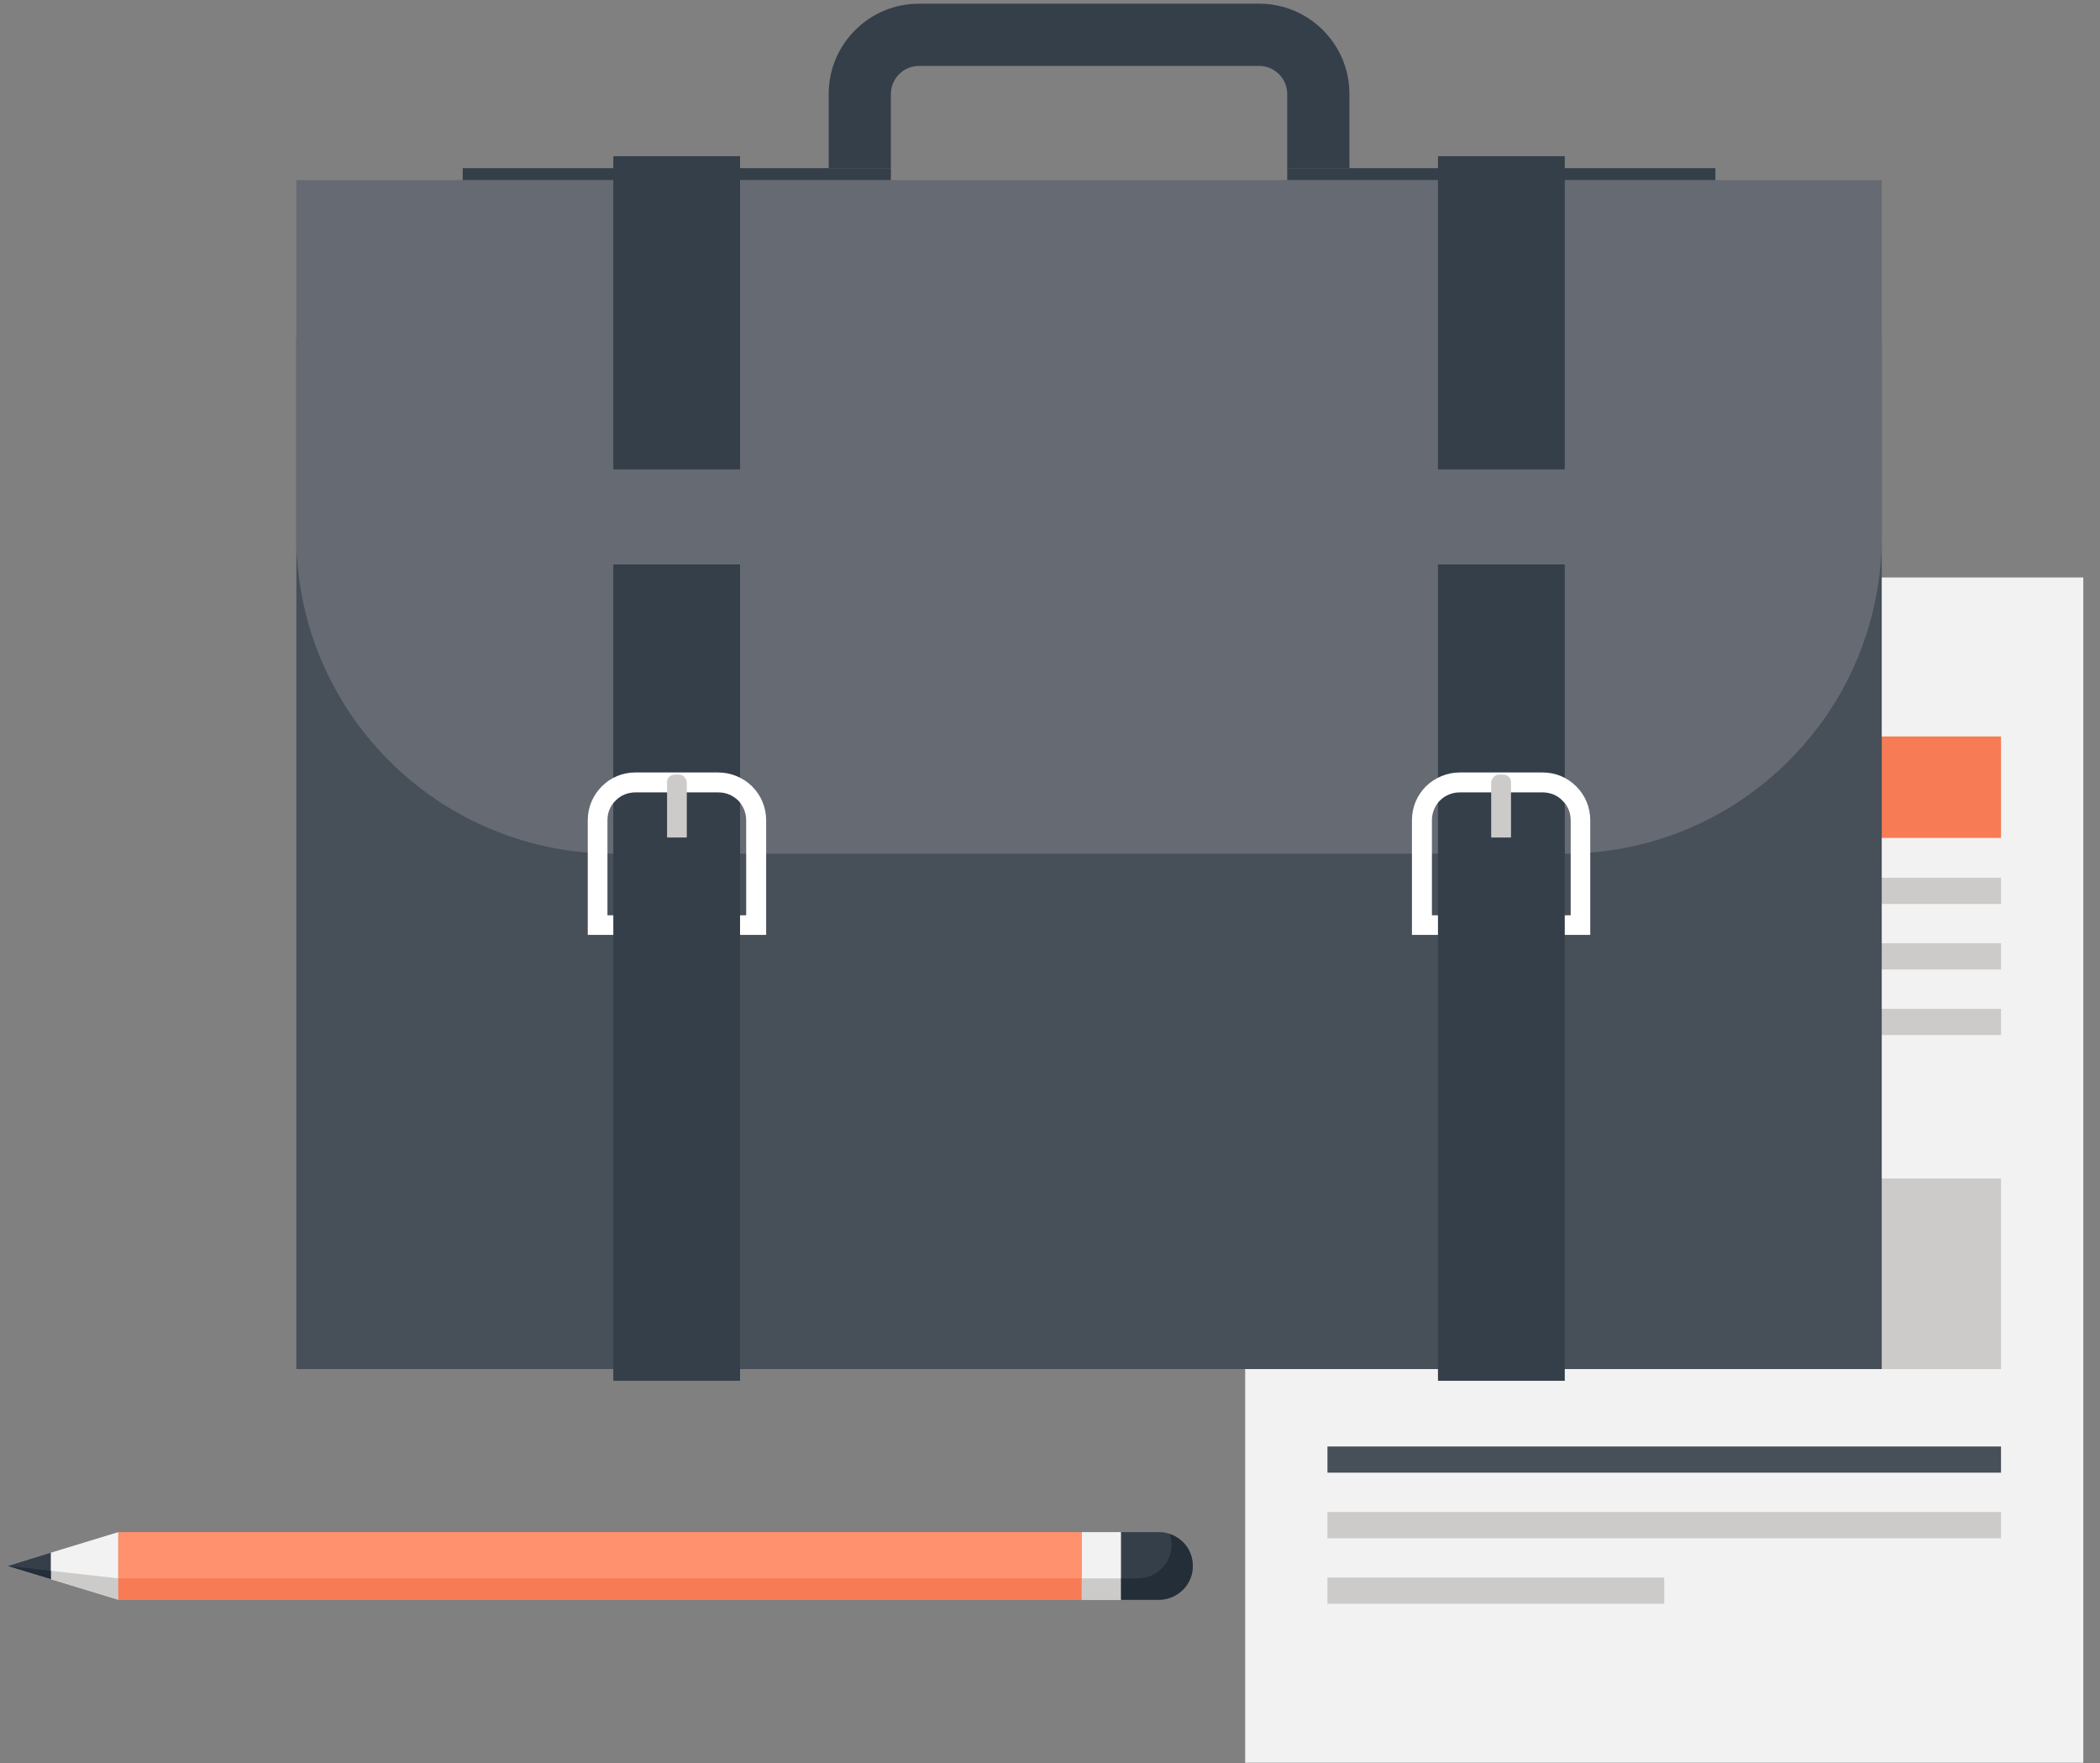 <?xml version="1.0" encoding="UTF-8"?>
<svg width="106px" height="89px" viewBox="0 0 106 89" version="1.1" xmlns="http://www.w3.org/2000/svg" xmlns:xlink="http://www.w3.org/1999/xlink">
    <rect x="0" y="0" width="106" height="89" fill="#808080" stroke="none"/>
    <!-- Generator: Sketch 46.1 (44463) - http://www.bohemiancoding.com/sketch -->
    <title>01</title>
    <desc>Created with Sketch.</desc>
    <defs></defs>
    <g id="Desktop" stroke="none" stroke-width="1" fill="none" fill-rule="evenodd">
        <g id="Главная-страница" transform="translate(-286, -1260)">
            <g id="01" transform="translate(286, 1260)">
                <polygon id="Fill-218" fill="#F2F2F2" points="62.852 88.984 105.157 88.984 105.157 29.152 62.852 29.152"></polygon>
                <polygon id="Fill-219" fill="#CCCBCA" points="67.005 48.941 101.003 48.941 101.003 47.616 67.005 47.616"></polygon>
                <polygon id="Fill-220" fill="#CCCBCA" points="67.005 52.25 101.003 52.25 101.003 50.927 67.005 50.927"></polygon>
                <polygon id="Fill-221" fill="#CCCBCA" points="67.005 55.556 84.003 55.556 84.003 54.235 67.005 54.235"></polygon>
                <polygon id="Fill-222" fill="#CCCBCA" points="67.005 69.112 83.121 69.112 83.121 59.492 67.005 59.492"></polygon>
                <polygon id="Fill-223" fill="#CCCBCA" points="84.887 69.112 101.003 69.112 101.003 59.492 84.887 59.492"></polygon>
                <polygon id="Fill-224" fill="#474F59" points="67.005 74.341 101.003 74.341 101.003 73.02 67.005 73.02"></polygon>
                <polygon id="Fill-225" fill="#CCCBCA" points="67.005 77.653 101.003 77.653 101.003 76.327 67.005 76.327"></polygon>
                <polygon id="Fill-226" fill="#CCCBCA" points="67.005 80.959 84.006 80.959 84.006 79.637 67.005 79.637"></polygon>
                <polygon id="Fill-227" fill="#CCCBCA" points="67.005 45.632 101.003 45.632 101.003 44.309 67.005 44.309"></polygon>
                <polygon id="Fill-228" fill="#F77B55" points="67.005 42.299 101.003 42.299 101.003 37.177 67.005 37.177"></polygon>
                <polyline id="Fill-229" fill="#F2F2F2" points="5.972 80.755 0.374 79.049 5.972 77.342 5.972 80.755"></polyline>
                <polyline id="Fill-230" fill="#CCCBCA" points="0.374 79.049 5.972 80.755 5.972 79.677 0.374 79.049"></polyline>
                <polygon id="Fill-231" fill="#FF916E" points="5.972 80.755 54.606 80.755 54.606 77.342 5.972 77.342"></polygon>
                <polygon id="Fill-232" fill="#F77B55" points="5.972 80.755 54.606 80.755 54.606 79.677 5.972 79.677"></polygon>
                <polyline id="Fill-233" fill="#353F49" points="2.564 79.715 0.374 79.049 2.564 78.376 2.564 79.715"></polyline>
                <polyline id="Fill-234" fill="#232E38" points="2.564 79.715 0.374 79.049 2.564 79.295 2.564 79.715"></polyline>
                <polygon id="Fill-235" fill="#F2F2F2" points="54.606 80.755 56.589 80.755 56.589 77.342 54.606 77.342"></polygon>
                <polygon id="Fill-236" fill="#CCCBCA" points="54.606 80.755 56.589 80.755 56.589 79.677 54.606 79.677"></polygon>
                <path d="M58.509,80.755 C58.941,80.755 59.367,80.585 59.708,80.253 C60.044,79.923 60.206,79.486 60.206,79.048 C60.206,78.612 60.044,78.174 59.708,77.844 C59.367,77.512 58.941,77.342 58.509,77.342 L56.589,77.342 L56.589,80.755 L58.509,80.755" id="Fill-237" fill="#353F49"></path>
                <path d="M59.708,77.844 C59.514,77.654 59.285,77.518 59.037,77.44 C59.094,77.615 59.137,77.798 59.137,77.977 C59.137,78.413 58.969,78.851 58.632,79.18 C58.305,79.516 57.873,79.677 57.431,79.677 L56.589,79.677 L56.589,80.755 L58.509,80.755 C58.941,80.755 59.367,80.585 59.708,80.253 C60.044,79.923 60.206,79.486 60.206,79.048 C60.206,78.612 60.044,78.174 59.708,77.844" id="Fill-238" fill="#232E38"></path>
                <polygon id="Fill-239" fill="#474F59" points="14.958 69.112 94.983 69.112 94.983 17.095 14.958 17.095"></polygon>
                <path d="M94.983,9.093 L14.958,9.093 L14.958,27.095 C14.958,31.189 16.52,35.283 19.643,38.407 C22.77,41.535 26.877,43.095 30.957,43.095 L78.984,43.095 C83.066,43.095 87.169,41.535 90.293,38.407 C93.421,35.283 94.983,31.189 94.983,27.095 L94.983,9.093" id="Fill-240" fill="#656A73"></path>
                <polygon id="Fill-241" fill="#353F49" points="23.356 9.093 44.969 9.093 44.969 8.488 23.356 8.488"></polygon>
                <polygon id="Fill-242" fill="#353F49" points="64.974 9.093 86.586 9.093 86.586 8.488 64.974 8.488"></polygon>
                <polygon id="Fill-243" fill="#353F49" points="30.957 69.703 37.355 69.703 37.355 7.884 30.957 7.884"></polygon>
                <polygon id="Fill-244" fill="#353F49" points="72.583 69.703 78.984 69.703 78.984 7.884 72.583 7.884"></polygon>
                <polygon id="Fill-245" fill="#656A73" points="27.167 28.493 41.174 28.493 41.174 23.696 27.167 23.696"></polygon>
                <polygon id="Fill-246" fill="#656A73" points="68.768 28.493 82.771 28.493 82.771 23.696 68.768 23.696"></polygon>
                <path d="M37.968,39.701 C37.508,39.25 36.895,38.995 36.257,38.995 L32.064,38.995 C31.417,38.995 30.819,39.25 30.374,39.701 C29.92,40.158 29.668,40.759 29.668,41.407 L29.668,47.195 L30.957,47.195 L30.957,46.204 L30.662,46.204 L30.662,41.407 C30.662,41.02 30.801,40.672 31.079,40.41 C31.332,40.144 31.697,40.001 32.064,40.001 L36.257,40.001 C36.641,40.001 36.984,40.144 37.263,40.41 C37.509,40.672 37.664,41.02 37.664,41.407 L37.664,46.204 L37.355,46.204 L37.355,47.195 L38.673,47.195 L38.673,41.407 C38.673,40.759 38.42,40.158 37.968,39.701" id="Fill-247" fill="#FFFFFF"></path>
                <path d="M33.671,42.278 L34.667,42.278 L34.667,39.493 C34.667,39.397 34.617,39.298 34.539,39.221 C34.457,39.138 34.379,39.102 34.266,39.102 L34.07,39.102 C33.97,39.102 33.853,39.138 33.772,39.221 C33.697,39.298 33.671,39.397 33.671,39.493 L33.671,42.278" id="Fill-248" fill="#CCCBCA"></path>
                <path d="M79.567,39.701 C79.117,39.25 78.52,38.995 77.874,38.995 L73.684,38.995 C73.044,38.995 72.434,39.25 71.97,39.701 C71.517,40.158 71.269,40.759 71.269,41.407 L71.269,47.195 L72.583,47.195 L72.583,46.204 L72.278,46.204 L72.278,41.407 C72.278,41.02 72.428,40.672 72.682,40.41 C72.955,40.144 73.301,40.001 73.684,40.001 L77.874,40.001 C78.241,40.001 78.612,40.144 78.86,40.41 C79.137,40.672 79.282,41.02 79.282,41.407 L79.282,46.204 L78.984,46.204 L78.984,47.195 L80.27,47.195 L80.27,41.407 C80.27,40.759 80.021,40.158 79.567,39.701" id="Fill-249" fill="#FFFFFF"></path>
                <path d="M75.269,42.278 L76.27,42.278 L76.27,39.493 C76.27,39.397 76.242,39.298 76.165,39.221 C76.087,39.138 75.974,39.102 75.872,39.102 L75.677,39.102 C75.565,39.102 75.477,39.138 75.402,39.221 C75.323,39.298 75.269,39.397 75.269,39.493 L75.269,42.278" id="Fill-250" fill="#CCCBCA"></path>
                <path d="M68.114,8.488 L64.974,8.488 L64.974,4.748 C64.974,4.369 64.826,4.012 64.556,3.743 C64.289,3.475 63.931,3.327 63.553,3.327 L46.39,3.327 C46.012,3.327 45.654,3.475 45.386,3.744 C45.117,4.012 44.969,4.369 44.969,4.748 L44.969,8.488 L41.829,8.488 L41.829,4.748 C41.829,3.529 42.303,2.384 43.164,1.522 C44.027,0.66 45.172,0.186 46.39,0.186 L63.553,0.186 C64.771,0.186 65.916,0.66 66.778,1.522 C67.64,2.384 68.114,3.529 68.114,4.748 L68.114,8.488" id="Fill-251" fill="#353F49"></path>
            </g>
        </g>
    </g>
</svg>